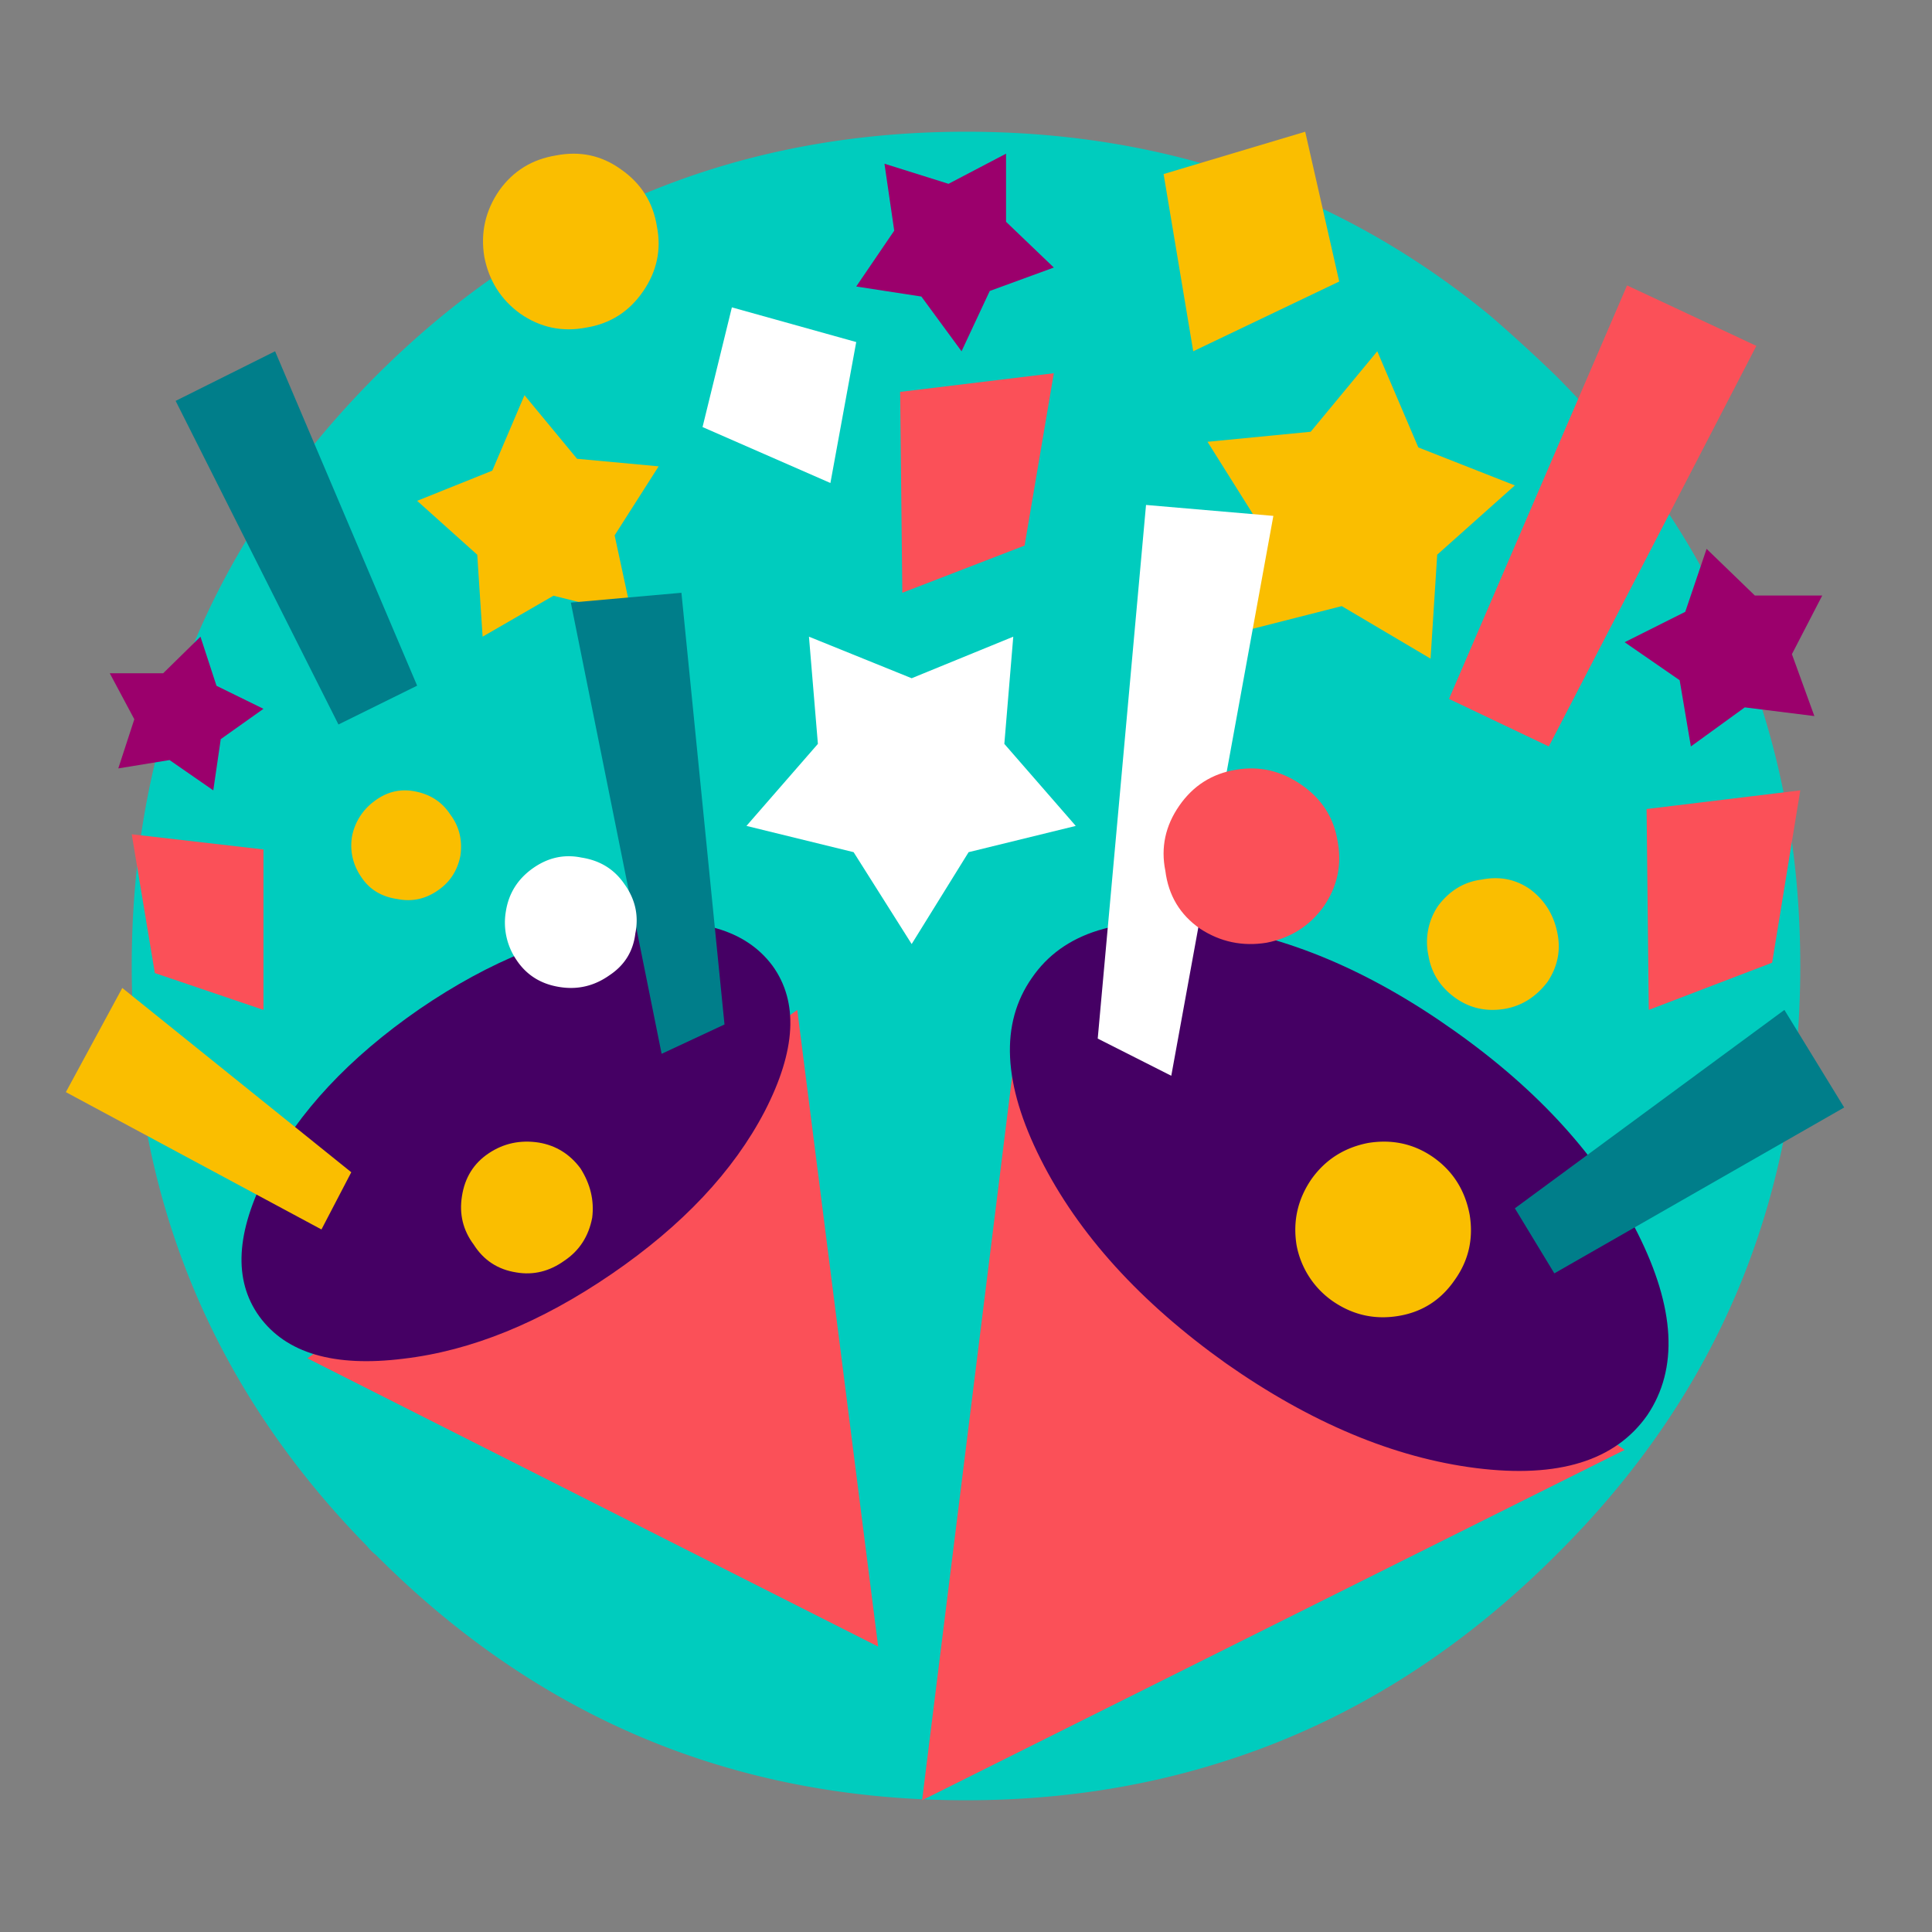 <svg xmlns="http://www.w3.org/2000/svg" width="88" height="88" fill="none" viewBox="0 0 88 88"><rect x="0" y="0" width="88" height="88" fill="#808080" stroke="none"/><path fill="#00CCBE" fill-rule="evenodd" d="M6 44c0 10.335 3.574 19.143 10.72 26.424a2.269 2.269 0 0 0 0.403 0.402C24.54 78.276 33.497 82 44 82c4.195 0 8.154-0.604 11.878-1.812 5.537-1.778 10.537-4.9 14.999-9.362C78.292 63.478 82 54.536 82 44c0-10.469-3.708-19.428-11.123-26.877a75.591 75.591 0 0 0-2.97-2.718C61.096 8.801 53.126 6 44 6c-5.838 0-11.207 1.158-16.106 3.473-3.926 1.845-7.516 4.395-10.77 7.65C9.707 24.573 6 33.531 6 44z" clip-rule="evenodd"/><path fill="#fff" fill-rule="evenodd" d="M49 37.62l-3.254-3.737L46.153 29l-4.628 1.893L36.847 29l0.407 4.883L34 37.619l4.881 1.196L41.525 43l2.594-4.185L49 37.619z" clip-rule="evenodd"/><path fill="#FB5058" fill-rule="evenodd" d="M42 82l32-15.959L46.354 47 42 82z" clip-rule="evenodd"/><path fill="#450064" fill-rule="evenodd" d="M54.79 42.13c-3.77-0.47-6.368 0.335-7.79 2.414-1.455 2.078-1.323 4.827 0.397 8.247 1.72 3.419 4.532 6.52 8.435 9.302 3.87 2.716 7.675 4.308 11.412 4.778 3.738 0.468 6.335-0.335 7.79-2.414 1.422-2.112 1.274-4.878-0.446-8.297-1.72-3.42-4.499-6.487-8.336-9.203-3.87-2.75-7.69-4.358-11.462-4.827z" clip-rule="evenodd"/><path fill="#FABE00" fill-rule="evenodd" d="M62.317 52.06c-1.087 0.212-1.945 0.758-2.576 1.64-0.631 0.917-0.86 1.922-0.684 3.015a4 4 0 0 0 1.63 2.54c0.91 0.634 1.91 0.864 2.997 0.687 1.086-0.176 1.945-0.721 2.576-1.64 0.63-0.881 0.858-1.868 0.683-2.961-0.21-1.13-0.77-2.011-1.682-2.645-0.876-0.601-1.858-0.812-2.944-0.636z" clip-rule="evenodd"/><path fill="#007E8A" fill-rule="evenodd" d="M70.798 58L84 50.444 81.277 46 69 55.037 70.798 58z" clip-rule="evenodd"/><path fill="#FB5058" fill-rule="evenodd" d="M74.11 13L66 31.835 70.546 34 80 15.754 74.11 13z" clip-rule="evenodd"/><path fill="#FABE00" fill-rule="evenodd" d="M57.527 24.145l-1.01 4.633 4.598-1.17L65.16 30l0.303-4.735L69 22.11l-4.397-1.73L62.733 16 59.7 19.666 55 20.123l2.527 4.021z" clip-rule="evenodd"/><path fill="#fff" fill-rule="evenodd" d="M52.2 23L50 47.306 53.35 49 58 23.498 52.2 23z" clip-rule="evenodd"/><path fill="#FB5058" fill-rule="evenodd" d="M53.08 39.66c0.14 1.128 0.67 2.01 1.589 2.645 0.918 0.599 1.924 0.812 3.02 0.635 1.094-0.213 1.96-0.759 2.596-1.64 0.636-0.917 0.848-1.923 0.636-3.016-0.177-1.058-0.725-1.904-1.643-2.538-0.919-0.636-1.907-0.865-2.967-0.688-1.094 0.176-1.96 0.723-2.596 1.64-0.636 0.916-0.848 1.905-0.636 2.962zM82 36l-7 0.85 0.099 9.15 5.62-2.15L82 36z" clip-rule="evenodd"/><path fill="#9B006C" fill-rule="evenodd" d="M76.761 27.868L74 29.252l2.506 1.731L77.017 34l2.455-1.78 3.17 0.396-1.023-2.82L83 27.126h-3.068L77.733 25l-0.972 2.868z" clip-rule="evenodd"/><path fill="#FABE00" fill-rule="evenodd" d="M70.491 44.718c0.46-0.693 0.609-1.435 0.444-2.228-0.165-0.824-0.575-1.485-1.233-1.98-0.658-0.462-1.398-0.61-2.22-0.445-0.79 0.099-1.447 0.495-1.973 1.188a2.927 2.927 0 0 0-0.444 2.277c0.131 0.793 0.543 1.436 1.233 1.93 0.658 0.463 1.398 0.628 2.22 0.496 0.79-0.132 1.446-0.545 1.973-1.238zM53 7.928L54.35 16 61 12.823 59.45 6 53 7.928z" clip-rule="evenodd"/><path fill="#FB5058" fill-rule="evenodd" d="M48 17l-7 0.85 0.099 9.15 5.57-2.15L48 17z" clip-rule="evenodd"/><path fill="#FABE00" fill-rule="evenodd" d="M29.288 13.278c0.633-0.918 0.844-1.907 0.633-2.967-0.175-1.094-0.721-1.96-1.636-2.596-0.88-0.636-1.864-0.847-2.956-0.636-1.09 0.176-1.952 0.706-2.585 1.59-0.634 0.919-0.863 1.925-0.686 3.02 0.21 1.094 0.756 1.96 1.636 2.596 0.915 0.636 1.917 0.848 3.008 0.636 1.09-0.177 1.952-0.724 2.585-1.643z" clip-rule="evenodd"/><path fill="#9B006C" fill-rule="evenodd" d="M45.824 7l-2.62 1.373-2.918-0.916 0.445 3.05L39 13.05l2.967 0.457L43.797 16l1.285-2.747L48 12.186l-2.176-2.084V7z" clip-rule="evenodd"/><path fill="#fff" fill-rule="evenodd" d="M39 15.58L33.336 14 32 19.452 37.824 22 39 15.58z" clip-rule="evenodd"/><path fill="#FB5058" fill-rule="evenodd" d="M40 75l-3.685-29L14 61.869 40 75z" clip-rule="evenodd"/><path fill="#450064" fill-rule="evenodd" d="M12.167 53.384c-1.426 2.736-1.545 4.927-0.357 6.575 1.223 1.681 3.413 2.323 6.571 1.928 3.09-0.363 6.248-1.648 9.474-3.856s5.552-4.68 6.978-7.415c1.426-2.768 1.545-4.975 0.357-6.623-1.223-1.648-3.396-2.274-6.52-1.878-3.158 0.362-6.35 1.647-9.576 3.855-3.191 2.207-5.5 4.679-6.927 7.414z" clip-rule="evenodd"/><path fill="#FABE00" fill-rule="evenodd" d="M26.974 55.465c0.098-0.782-0.08-1.53-0.535-2.248-0.486-0.652-1.118-1.043-1.896-1.174-0.844-0.13-1.605 0.033-2.286 0.49-0.681 0.456-1.087 1.108-1.216 1.955-0.13 0.814 0.049 1.547 0.535 2.2 0.454 0.716 1.102 1.14 1.945 1.27 0.778 0.132 1.508-0.048 2.189-0.537 0.68-0.457 1.102-1.108 1.264-1.956zM3 49.745L14.642 56 16 53.394 5.57 45 3 49.745zM22.422 21.438L19 22.812l2.738 2.455L21.982 29l3.227-1.865 3.569 0.883-0.782-3.634L30 21.241l-3.716-0.344L23.89 18l-1.467 3.438z" clip-rule="evenodd"/><path fill="#007E8A" fill-rule="evenodd" d="M33 46.663L31.038 27 26 27.447 30.136 48 33 46.663z" clip-rule="evenodd"/><path fill="#fff" fill-rule="evenodd" d="M23.044 41.498a3.02 3.02 0 0 0 0.491 2.243c0.458 0.681 1.113 1.088 1.965 1.218 0.818 0.13 1.572-0.05 2.26-0.537 0.687-0.455 1.08-1.088 1.178-1.9 0.165-0.813 0-1.56-0.49-2.243-0.46-0.681-1.115-1.088-1.966-1.218-0.785-0.162-1.522 0-2.21 0.487s-1.097 1.138-1.228 1.95z" clip-rule="evenodd"/><path fill="#FB5058" fill-rule="evenodd" d="M12 38.691L6 38l1.053 6.322L12 46v-7.309z" clip-rule="evenodd"/><path fill="#9B006C" fill-rule="evenodd" d="M10.056 33.666L12 32.286l-2.139-1.049L9.131 29l-1.7 1.667H5l1.118 2.094L5.388 35l2.334-0.381L9.715 36l0.34-2.334z" clip-rule="evenodd"/><path fill="#FABE00" fill-rule="evenodd" d="M16.03 38.12c-0.1 0.673 0.05 1.297 0.454 1.87 0.369 0.538 0.907 0.858 1.613 0.96 0.671 0.134 1.293 0 1.865-0.406 0.537-0.37 0.874-0.891 1.008-1.565 0.1-0.709-0.05-1.331-0.454-1.87-0.37-0.573-0.907-0.926-1.613-1.062-0.672-0.134-1.294 0.018-1.865 0.455a2.588 2.588 0 0 0-1.008 1.618z" clip-rule="evenodd"/><path fill="#007E8A" fill-rule="evenodd" d="M8 18.26L15.416 33 19 31.231 12.53 16 8 18.26z" clip-rule="evenodd"/></svg>